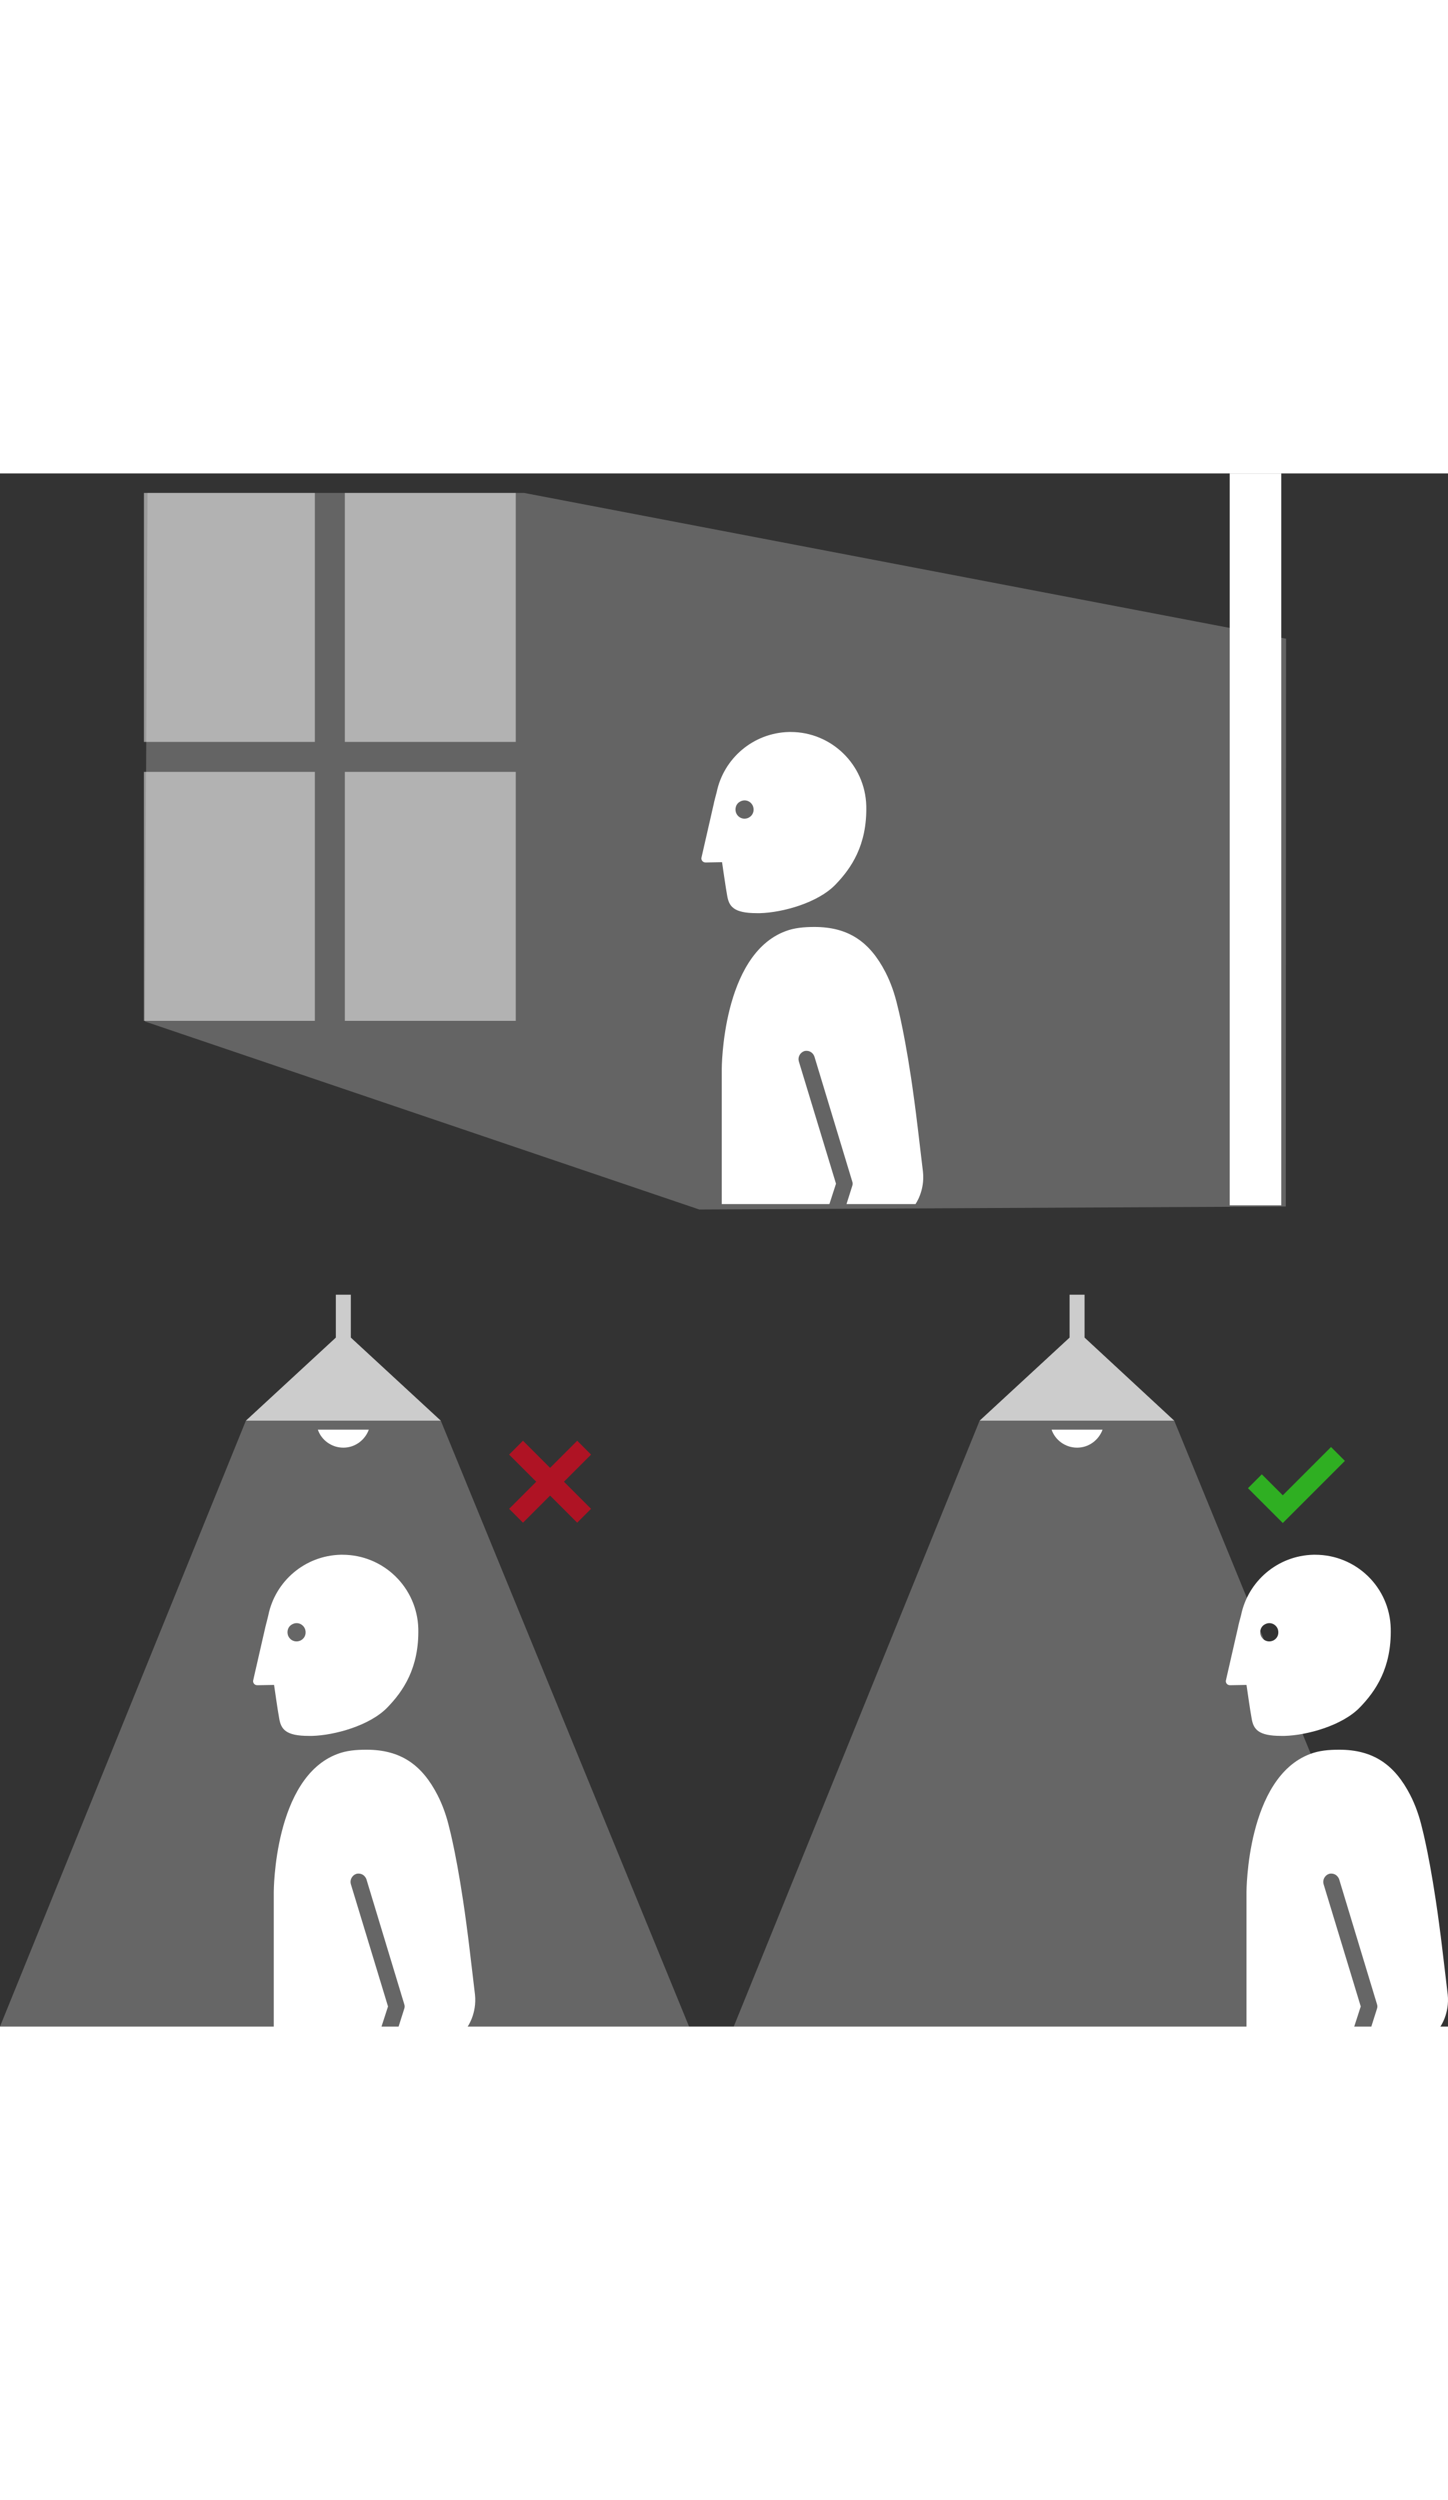 <?xml version="1.0" encoding="utf-8"?>
<!-- Generator: Adobe Illustrator 21.1.0, SVG Export Plug-In . SVG Version: 6.00 Build 0)  -->
<svg version="1.1" id="Layer_1" xmlns:sketch="http://www.bohemiancoding.com/sketch/ns"
	 xmlns="http://www.w3.org/2000/svg" xmlns:xlink="http://www.w3.org/1999/xlink" x="0px" y="0px" viewBox="0 0 482.9 517.8"
	 style="enable-background:new 0 0 482.9 517.8;" width="300" xml:space="preserve">
<rect x="0" y="0" width="482.9" height="517.8" fill="#333333" stroke="none"/>
<style type="text/css">
	.st0{display:none;}
	.st1{display:inline;}
	.st2{opacity:0.24;clip-path:url(#SVGID_2_);fill:#FFFFFF;enable-background:new    ;}
	.st3{fill:#FFFFFF;}
	.st4{opacity:0.506;clip-path:url(#SVGID_4_);fill:#FFFFFF;enable-background:new    ;}
	.st5{opacity:0.506;clip-path:url(#SVGID_6_);fill:#FFFFFF;enable-background:new    ;}
	.st6{opacity:0.506;clip-path:url(#SVGID_8_);fill:#FFFFFF;enable-background:new    ;}
	.st7{opacity:0.506;clip-path:url(#SVGID_10_);fill:#FFFFFF;enable-background:new    ;}
	.st8{opacity:0.24;clip-path:url(#SVGID_12_);fill:#FFFFFF;enable-background:new    ;}
	.st9{opacity:0.25;fill:#FFFFFF;enable-background:new    ;}
	.st10{fill:none;stroke:#2FAF22;stroke-width:6.539;stroke-miterlimit:10;}
	.st11{fill:none;stroke:#AF1324;stroke-width:6.539;stroke-miterlimit:10;}
	.st12{opacity:0.75;fill:#FFFFFF;enable-background:new    ;}
</style>
<title>diagram_distance_white copy</title>
<desc>Created with Sketch.</desc>
<g class="st0">
	<g class="st1">
		<defs>
			<polygon id="SVGID_1_" points="-280.8,257.8 -465.7,195.1 -464.7,18.9 -339.1,18.9 -85,67.4 -85.1,256.8 			"/>
		</defs>
		<clipPath id="SVGID_2_">
			<use xlink:href="#SVGID_1_"  style="overflow:visible;"/>
		</clipPath>
		<rect x="-470.7" y="13.9" class="st2" width="390.7" height="263.9"/>
	</g>
</g>
<g>
	<path class="st3" d="M238.6,244.5"/>
	<g>
		<g>
			<defs>
				<rect id="SVGID_3_" x="48" y="6.5" width="57" height="83"/>
			</defs>
			<clipPath id="SVGID_4_">
				<use xlink:href="#SVGID_3_"  style="overflow:visible;"/>
			</clipPath>
			<rect x="43" y="1.5" class="st4" width="67" height="93"/>
		</g>
	</g>
	<g>
		<g>
			<defs>
				<rect id="SVGID_5_" x="48" y="99.5" width="57" height="83"/>
			</defs>
			<clipPath id="SVGID_6_">
				<use xlink:href="#SVGID_5_"  style="overflow:visible;"/>
			</clipPath>
			<rect x="43" y="94.5" class="st5" width="67" height="93"/>
		</g>
	</g>
	<g>
		<g>
			<defs>
				<rect id="SVGID_7_" x="115" y="6.5" width="57" height="83"/>
			</defs>
			<clipPath id="SVGID_8_">
				<use xlink:href="#SVGID_7_"  style="overflow:visible;"/>
			</clipPath>
			<rect x="110" y="1.5" class="st6" width="67" height="93"/>
		</g>
	</g>
	<g>
		<g>
			<defs>
				<rect id="SVGID_9_" x="115" y="99.5" width="57" height="83"/>
			</defs>
			<clipPath id="SVGID_10_">
				<use xlink:href="#SVGID_9_"  style="overflow:visible;"/>
			</clipPath>
			<rect x="110" y="94.5" class="st7" width="67" height="93"/>
		</g>
	</g>
	<g>
		<g>
			<defs>
				<polygon id="SVGID_11_" points="233.2,245.4 48.3,182.7 49.2,6.5 174.8,6.5 428.9,55.1 428.8,244.4 				"/>
			</defs>
			<clipPath id="SVGID_12_">
				<use xlink:href="#SVGID_11_"  style="overflow:visible;"/>
			</clipPath>
			<rect x="43.3" y="1.5" class="st8" width="390.7" height="263.9"/>
		</g>
	</g>
	<g>
		<path class="st3" d="M248.3,115.1c-0.9,0-1.8-0.4-2.4-1.2c-1-1.3-0.8-3.3,0.6-4.3c0.6-0.4,1.2-0.6,1.8-0.6c0.9,0,1.8,0.4,2.4,1.2
			c1,1.3,0.8,3.3-0.6,4.3C249.6,114.9,248.9,115.1,248.3,115.1 M263.7,86.2c-0.2,0-0.4,0-0.6,0c-12,0.3-21.8,8.9-24.1,20.1
			c-0.2,0.8-0.9,3.3-1,4c-2.2,9.6-3.5,15.3-4,17.5c0,0.2-0.1,0.3-0.1,0.5c0,0.8,0.6,1.4,1.4,1.4h0.1c0.2,0,5.4-0.1,5.4-0.1
			s1.3,9.1,1.7,11.1c0.6,3.7,2.2,5.9,9.9,5.9c0.4,0,0.7,0,1.1,0c7.4-0.2,19.3-3.4,25.2-9.6c5.1-5.3,10.5-13,10.2-26.2
			C288.5,97.1,277.3,86.2,263.7,86.2"/>
		<path class="st3" d="M282.3,243.5h-5.7H282.3 M271.6,151.2c-3.5,0-6.7,0.3-9.6,1.4c-21.3,7.9-21.3,46-21.3,46c0,3.2,0,7.3,0,7.6
			v16.8v20.6h35.9l2.2-6.8l-12.4-40.8c-0.4-1.4,0.4-2.9,1.8-3.4c0.3-0.1,0.5-0.1,0.8-0.1c1.2,0,2.2,0.8,2.6,1.9l12.6,41.6
			c0.2,0.5,0.2,1.1,0,1.6l-1.9,6h8.8h10h4.2c0,0,3.2-4.4,2.5-10.8c-1.4-11.7-2.1-18-2.9-23.8c-2.8-21-5.6-31.5-5.6-31.5l0,0
			c-0.9-3.9-2.2-7.7-4-11.2C290.1,156.2,283,151.2,271.6,151.2"/>
	</g>
	<rect x="410.1" class="st3" width="17.2" height="244"/>
</g>
<g>
	<polygon class="st9" points="244.7,517.8 326.7,315.8 391.6,315.8 474.4,517.8 	"/>
	<g>
		<path class="st3" d="M423.3,389.4c-0.9,0-1.8-0.4-2.4-1.2c-1-1.3-0.8-3.3,0.6-4.3c0.6-0.4,1.2-0.6,1.8-0.6c0.9,0,1.8,0.4,2.4,1.2
			c1,1.3,0.8,3.3-0.6,4.3C424.6,389.2,423.9,389.4,423.3,389.4 M438.6,360.5c-0.2,0-0.4,0-0.6,0c-12,0.3-21.8,8.9-24.1,20.1
			c-0.2,0.8-0.9,3.3-1,4c-2.2,9.6-3.5,15.3-4,17.5c0,0.2-0.1,0.3-0.1,0.5c0,0.8,0.6,1.4,1.4,1.4h0.1c0.2,0,5.4-0.1,5.4-0.1
			s1.3,9.1,1.7,11.1c0.6,3.7,2.2,5.9,9.9,5.9c0.4,0,0.7,0,1.1,0c7.4-0.2,19.3-3.4,25.2-9.6c5.1-5.3,10.5-13,10.2-26.2
			C463.5,371.4,452.3,360.5,438.6,360.5"/>
		<path class="st3" d="M457.3,517.8h-5.7H457.3 M446.6,425.5c-3.5,0-6.7,0.3-9.6,1.4c-21.3,7.9-21.3,46-21.3,46c0,3.2,0,7.3,0,7.6
			v16.8v20.6h35.9l2.2-6.8l-12.4-40.8c-0.4-1.4,0.4-2.9,1.8-3.4c0.3-0.1,0.5-0.1,0.8-0.1c1.2,0,2.2,0.8,2.6,1.9l12.6,41.6
			c0.2,0.5,0.2,1.1,0,1.6l-1.9,6h8.8h10h4.2c0,0,3.2-4.4,2.5-10.8c-1.4-11.7-2.1-18-2.9-23.8c-2.8-21-5.6-31.5-5.6-31.5l0,0
			c-0.9-3.9-2.2-7.7-4-11.2C465.1,430.5,458,425.5,446.6,425.5"/>
	</g>
	<polyline class="st10" points="446.2,326.9 427.8,345.3 418.5,336 	"/>
	<polygon class="st9" points="0,517.8 82,315.8 147,315.8 229.8,517.8 	"/>
	<g>
		<path class="st3" d="M98.9,389.4c-0.9,0-1.8-0.4-2.4-1.2c-1-1.3-0.8-3.3,0.6-4.3c0.6-0.4,1.2-0.6,1.8-0.6c0.9,0,1.8,0.4,2.4,1.2
			c1,1.3,0.8,3.3-0.6,4.3C100.2,389.2,99.5,389.4,98.9,389.4 M114.2,360.5c-0.2,0-0.4,0-0.6,0c-12,0.3-21.8,8.9-24.1,20.1
			c-0.2,0.8-0.8,3.3-1,4c-2.2,9.6-3.5,15.3-4,17.5c0,0.2-0.1,0.3-0.1,0.5c0,0.8,0.6,1.4,1.4,1.4H86c0.2,0,5.4-0.1,5.4-0.1
			s1.3,9.1,1.7,11.1c0.6,3.7,2.2,5.9,9.9,5.9c0.4,0,0.7,0,1.1,0c7.4-0.2,19.3-3.4,25.2-9.6c5.1-5.3,10.5-13,10.2-26.2
			C139.1,371.4,127.9,360.5,114.2,360.5"/>
		<path class="st3" d="M132.9,517.8h-5.7H132.9 M122.2,425.5c-3.5,0-6.7,0.3-9.6,1.4c-21.3,7.9-21.3,46-21.3,46c0,3.2,0,7.3,0,7.6
			v16.8v20.6h35.9l2.2-6.8l-12.4-40.8c-0.4-1.4,0.4-2.9,1.8-3.4c0.3-0.1,0.5-0.1,0.8-0.1c1.2,0,2.2,0.8,2.6,1.9l12.6,41.6
			c0.2,0.5,0.2,1.1,0,1.6l-1.9,6h8.8h10h4.2c0,0,3.2-4.4,2.5-10.8c-1.4-11.7-2.1-18-2.9-23.8c-2.8-21-5.6-31.5-5.6-31.5l0,0
			c-0.9-3.9-2.2-7.7-4-11.2C140.7,430.5,133.6,425.5,122.2,425.5"/>
	</g>
	<g>
		<line class="st11" x1="194.8" y1="324.8" x2="172.1" y2="347.5"/>
		<line class="st11" x1="172.1" y1="324.8" x2="194.8" y2="347.5"/>
	</g>
	<polygon class="st12" points="147,315.8 117,288.1 117,273.8 115.5,273.8 113.5,273.8 112,273.8 112,288.1 82,315.8 	"/>
	<polygon class="st12" points="391.6,315.8 361.7,288.1 361.7,273.8 360.2,273.8 358.2,273.8 356.7,273.8 356.7,288.1 326.7,315.8
		"/>
	<g>
		<path class="st3" d="M350.7,318.8c1.2,3.5,4.6,6,8.5,6s7.2-2.5,8.5-6H350.7z"/>
	</g>
	<g>
		<path class="st3" d="M106,318.8c1.2,3.5,4.6,6,8.5,6s7.2-2.5,8.5-6H106z"/>
	</g>
</g>
</svg>
